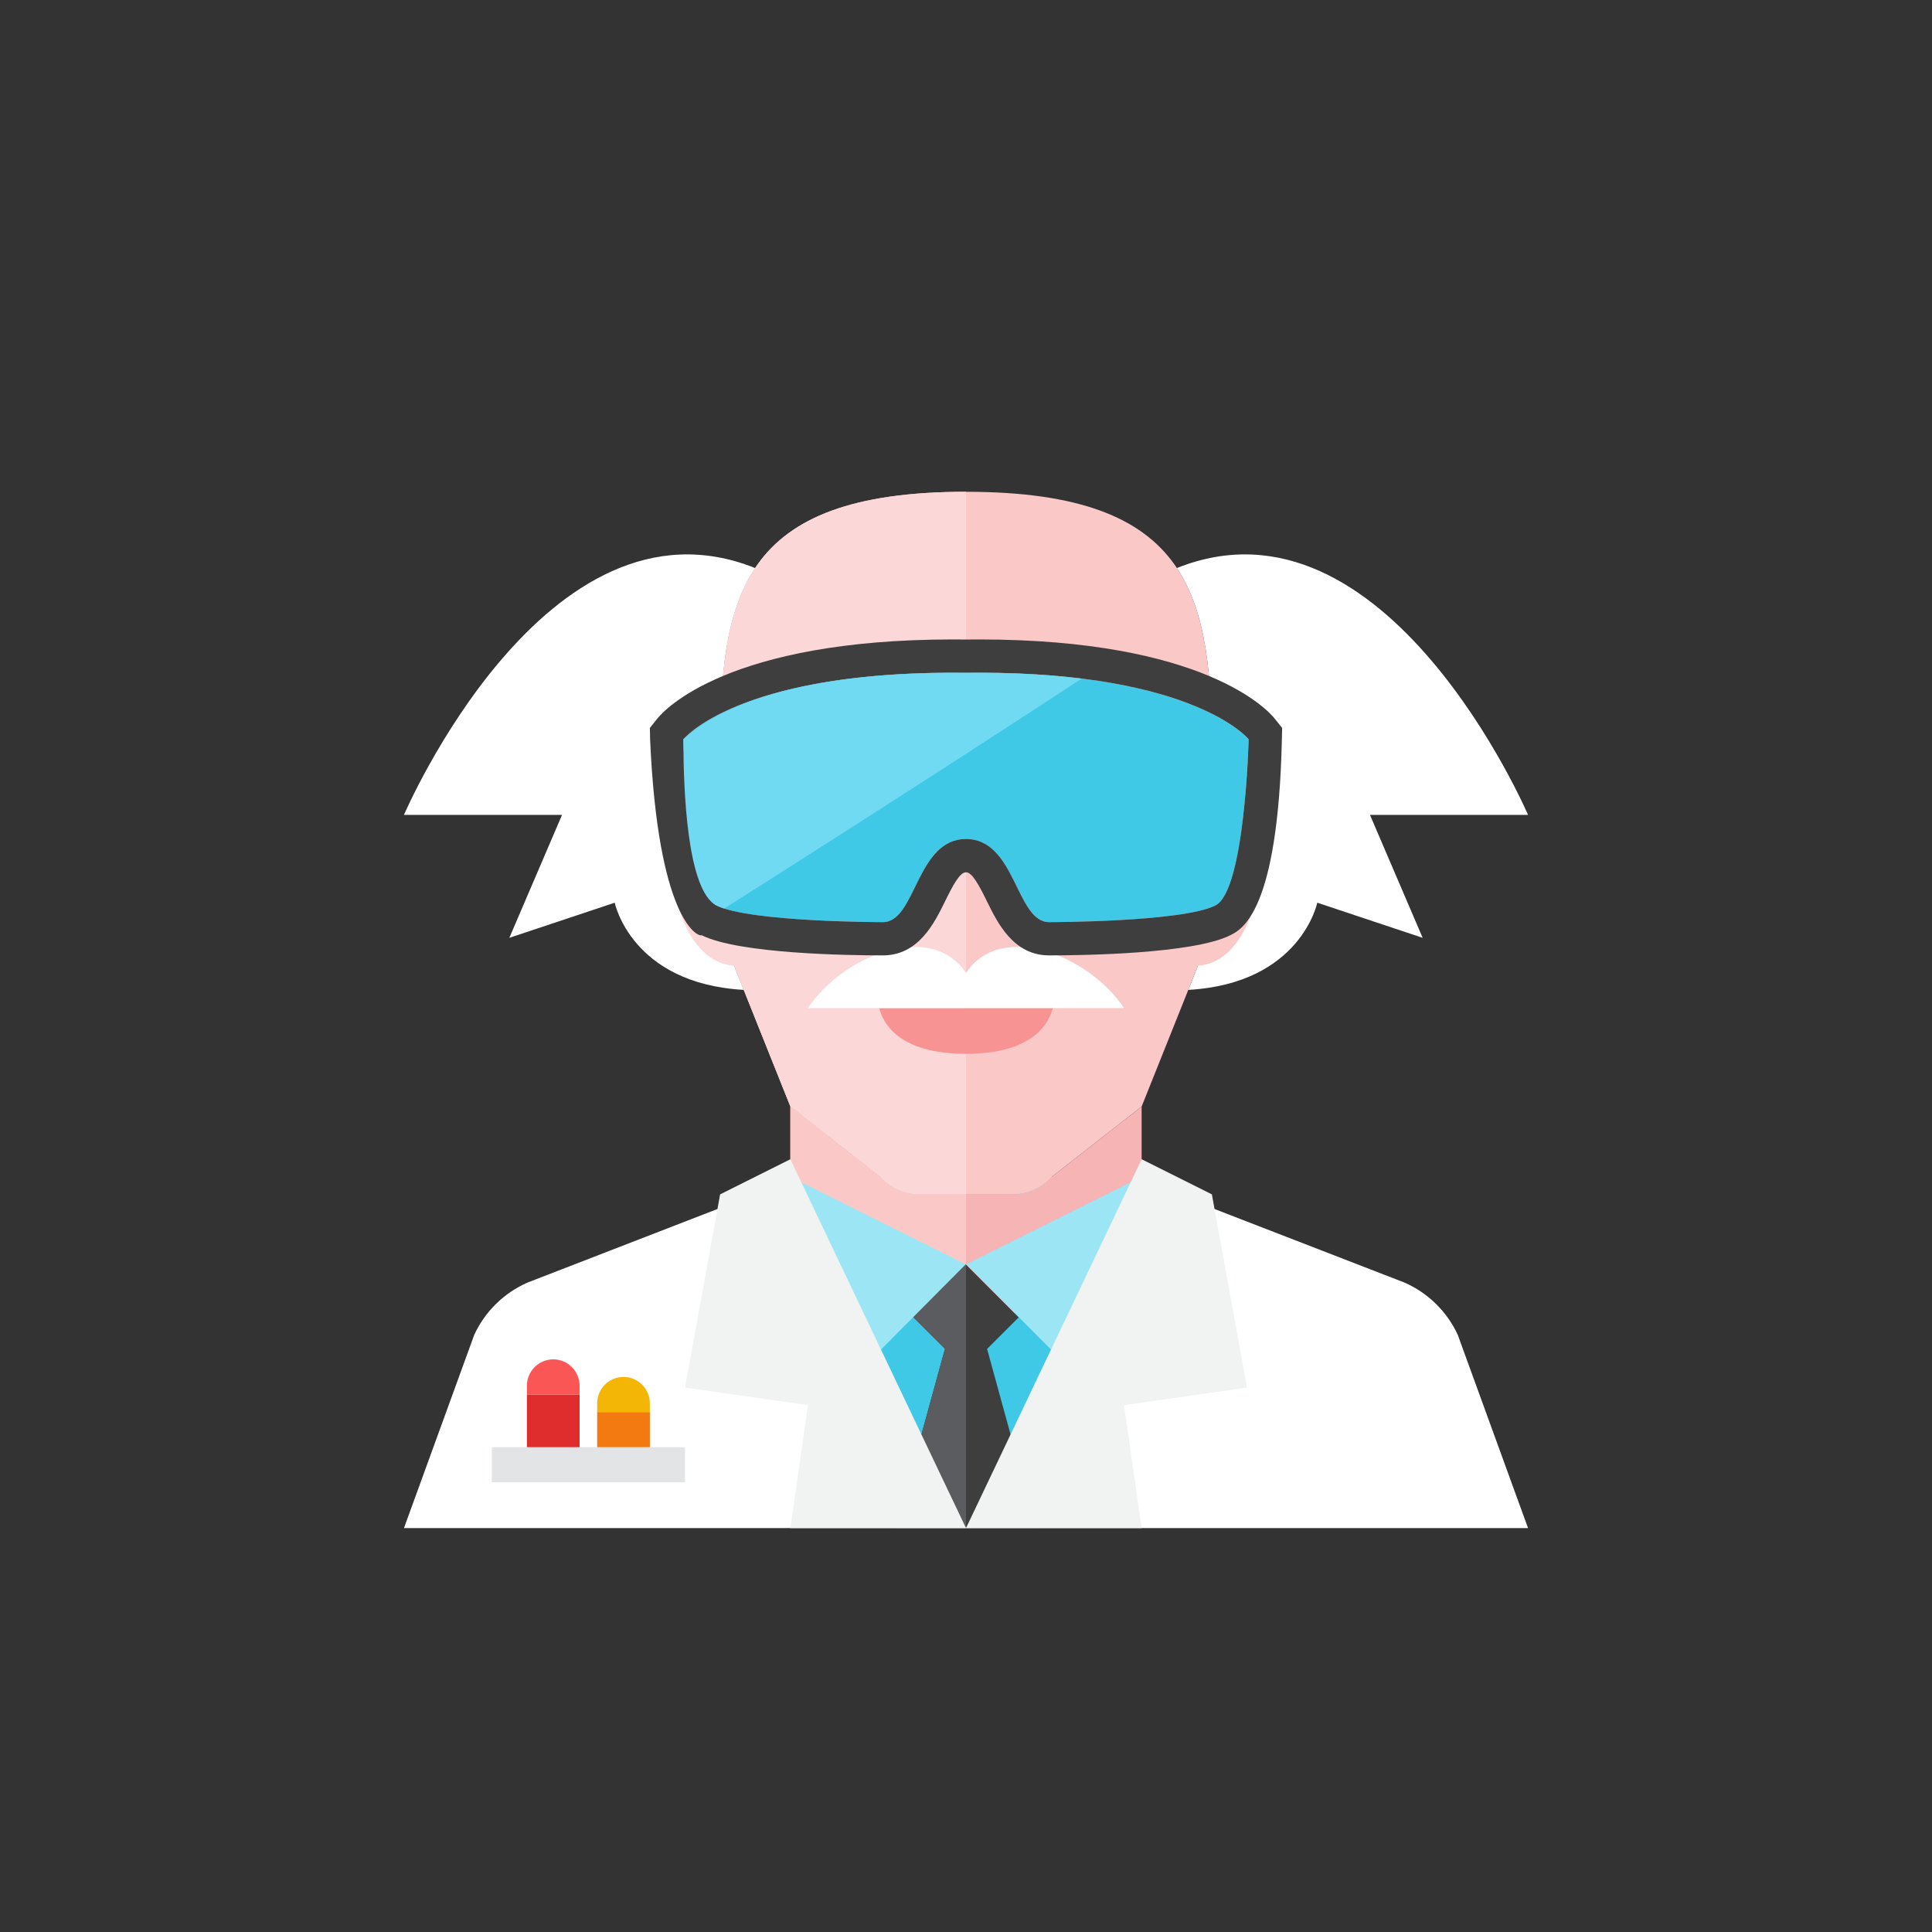 <?xml version="1.0" encoding="iso-8859-1"?>
<!-- Generator: Adobe Illustrator 17.1.0, SVG Export Plug-In . SVG Version: 6.00 Build 0)  -->
<!DOCTYPE svg PUBLIC "-//W3C//DTD SVG 1.0//EN" "http://www.w3.org/TR/2001/REC-SVG-20010904/DTD/svg10.dtd">
<svg version="1.0" xmlns="http://www.w3.org/2000/svg" xmlns:xlink="http://www.w3.org/1999/xlink" x="0px" y="0px" width="110px"
	 height="110px" viewBox="0 0 110 110" style="enable-background:new 0 0 110 110;" xml:space="preserve">
<rect x="0" y="0" width="110" height="110" fill="#333333" stroke="none"/>
<g id="Artboard" style="display:none;">
	
		<rect x="-1217.5" y="-58.5" style="display:inline;fill:#808080;stroke:#000000;stroke-miterlimit:10;" width="1390" height="340"/>
</g>
<g id="R-Multicolor" style="display:none;">
	<g style="display:inline;">
		<circle style="fill:#E04F5F;" cx="55" cy="55" r="55"/>
	</g>
	<g style="display:inline;">
		<g>
			<polygon style="fill:#40C9E7;" points="67,68 65,67 45,67 43,68 55,87.003 			"/>
		</g>
		<path style="fill:#F7B4B4;" d="M57.655,68H55h-2.655c-0.856,0-1.671-0.365-2.24-1.004L45,63v4.5c0,0,0,7.5,10,7.5s10-7.5,10-7.5
			V63l-5.105,3.996C59.326,67.635,58.511,68,57.655,68z"/>
		<path style="fill:#FBC8C8;" d="M50.105,66.996L45,63v4.5c0,0,0,7.5,10,7.5v-7h-2.655C51.489,68,50.674,67.635,50.105,66.996z"/>
		<path style="fill:#FFFFFF;" d="M87,46.396c0,0-8.077-18.837-19.997-14.052C68.744,34.957,68.991,38.622,69,43v10l-1.344,3.36
			C74.061,55.998,75,51.396,75,51.396l6,2l-3-7H87z"/>
		<path style="fill:#FBC8C8;" d="M72,47.225c0-1.111-1-2.222-2-2.222s-1,1.111-1,1.111V43c-0.018-9-1.024-15-14-15s-13.982,6-14,15
			v10l4,10l5.105,3.996C50.674,67.635,51.489,68,52.345,68H55h2.655c0.856,0,1.671-0.365,2.24-1.004L65,63l3.207-8.017
			C71.042,54.779,72,50.479,72,47.225z"/>
		<path style="fill:#FFFFFF;" d="M41,53V43c0.009-4.378,0.256-8.043,1.997-10.656C31.077,27.559,23,46.396,23,46.396h9l-3,7l6-2
			c0,0,0.939,4.602,7.344,4.964L41,53z"/>
		<path style="fill:#FBD7D7;" d="M41,43v3.114c0,0,0-1.111-1-1.111s-2,1.111-2,2.222c0,3.253,0.958,7.554,3.793,7.758L45,63
			l5.105,3.996C50.674,67.635,51.489,68,52.345,68H55V28C42.024,28,41.018,34,41,43z"/>
		<path style="fill:#F79392;" d="M55,57.396c0,0-2.41,0-4.939,0C50.259,58.209,51.132,60,55,60s4.741-1.791,4.939-2.604
			C57.41,57.396,55,57.396,55,57.396z"/>
		<path style="fill:#FFFFFF;" d="M55,55.396c-2-3-7-1-9,2c3,0,9,0,9,0s6,0,9,0C62,54.396,57,52.396,55,55.396z"/>
		<path style="fill:#40C9E7;" d="M55.734,38.3c-0.241,0-0.485,0.002-0.734,0.005c-0.248-0.003-0.494-0.005-0.734-0.005
			c-12.311,0-15.357,3.791-15.357,3.791s0.2,8.619,1.893,9.465c1.893,0.947,9.466,0.947,9.466,0.947
			c1.893,0,1.893-4.733,4.732-4.733s2.84,4.733,4.733,4.733c0,0,7.572,0,9.465-0.947c1.693-0.847,1.893-9.465,1.893-9.465
			S68.042,38.3,55.734,38.3z"/>
		<g>
			<path style="fill:#3E3E3F;" d="M55.734,38.3c12.309,0,15.357,3.791,15.357,3.791s-0.2,8.619-1.893,9.465
				c-1.893,0.947-9.465,0.947-9.465,0.947c-1.893,0-1.893-4.733-4.733-4.733c-2.84,0-2.84,4.733-4.733,4.733
				c0,0-7.572,0-9.465-0.947c-1.693-0.847-1.893-9.465-1.893-9.465S41.955,38.3,54.266,38.3c0.24,0,0.486,0.002,0.734,0.005
				C55.249,38.302,55.493,38.3,55.734,38.3 M55.734,36.407c-0.249,0-0.501,0.002-0.757,0.005c-0.21-0.003-0.463-0.005-0.711-0.005
				c-12.847,0-16.463,4.038-16.833,4.498L37,41.444l0.016,0.691c0.447,10.023,2.633,11.216,2.939,11.115
				c2.127,1.063,8.431,1.146,10.312,1.146c2.032,0,2.936-1.847,3.535-3.069c0.446-0.91,0.843-1.663,1.198-1.663
				c0.354,0,0.751,0.753,1.198,1.663c0.599,1.222,1.503,3.069,3.535,3.069c1.881,0,8.185-0.083,10.312-1.146
				c0.671-0.336,2.713-1.356,2.939-11.115L73,41.443l-0.434-0.539C72.196,40.444,68.579,36.407,55.734,36.407L55.734,36.407z"/>
		</g>
		<g>
			<path style="fill:#6FDAF1;" d="M55,38.309c-12.923-0.154-15.972,3.778-16.091,3.786c0,2.84,0.2,8.619,1.893,9.465
				c0.121,0.061,0.267,0.117,0.431,0.17c10.601-6.724,17.3-11.088,20.35-13.091C59.741,38.411,57.568,38.279,55,38.309z"/>
		</g>
		<g>
			<polygon style="fill:#3E3E3F;" points="59,87.003 56.201,76.803 58,75.005 54.981,71.981 51.983,74.979 53.801,76.796 51,87.003 
							"/>
		</g>
		<g>
			<polygon style="fill:#5B5C5F;" points="55,87.003 55,72 54.981,71.981 51.983,74.979 53.801,76.796 51,87.003 			"/>
		</g>
		<g>
			<path style="fill:#FFFFFF;" d="M30.043,73.021c-1.345,0.588-2.428,1.649-3.043,2.982l-4,11h32l-12-19L30.043,73.021z"/>
			<path style="fill:#FFFFFF;" d="M83,76.003c-0.615-1.333-1.698-2.394-3.043-2.982L67,68.003l-12,19h32L83,76.003z"/>
		</g>
		<g>
			<polygon style="fill:#9CE5F4;" points="66.965,68.062 67,68.003 65,67.003 55.015,71.984 60.808,77.81 			"/>
		</g>
		<g>
			<polygon style="fill:#9CE5F4;" points="43.035,68.062 43,68.003 45,67.003 54.985,71.984 49.192,77.81 			"/>
		</g>
		<g>
			<polygon style="fill:#F1F2F2;" points="55,87.003 45,66.003 41,68.003 39,79.003 46,80.003 45,87.003 			"/>
		</g>
		<g>
			<polygon style="fill:#F1F2F2;" points="55,87.003 65,66.003 69,68.003 71,79.003 64,80.003 65,87.003 			"/>
		</g>
		<g>
			<g>
				<rect x="28" y="82.396" style="fill:#E2E4E5;" width="11" height="2"/>
			</g>
			<g>
				<rect x="30" y="79.396" style="fill:#DF2C2C;" width="3" height="3"/>
			</g>
			<g>
				<path style="fill:#FA5655;" d="M33,79.396h-3v-0.5c0-0.825,0.675-1.5,1.5-1.5s1.5,0.675,1.5,1.5V79.396z"/>
			</g>
			<g>
				<rect x="34" y="80.396" style="fill:#F37A10;" width="3" height="2"/>
			</g>
			<g>
				<path style="fill:#F3B607;" d="M37,80.396h-3v-0.5c0-0.825,0.675-1.5,1.5-1.5c0.825,0,1.5,0.675,1.5,1.5V80.396z"/>
			</g>
		</g>
	</g>
</g>
<g id="Multicolor">
	<g>
		<g>
			<polygon style="fill:#40C9E7;" points="67,68 65,67 45,67 43,68 55,87.003 			"/>
		</g>
		<path style="fill:#F7B4B4;" d="M57.655,68H55h-2.655c-0.856,0-1.671-0.365-2.24-1.004L45,63v4.5c0,0,0,7.5,10,7.5s10-7.5,10-7.5
			V63l-5.105,3.996C59.326,67.635,58.511,68,57.655,68z"/>
		<path style="fill:#FBC8C8;" d="M50.105,66.996L45,63v4.5c0,0,0,7.5,10,7.5v-7h-2.655C51.489,68,50.674,67.635,50.105,66.996z"/>
		<path style="fill:#FFFFFF;" d="M87,46.396c0,0-8.077-18.837-19.997-14.052C68.744,34.957,68.991,38.622,69,43v10l-1.344,3.36
			C74.061,55.998,75,51.396,75,51.396l6,2l-3-7H87z"/>
		<path style="fill:#FBC8C8;" d="M72,47.225c0-1.111-1-2.222-2-2.222s-1,1.111-1,1.111V43c-0.018-9-1.024-15-14-15s-13.982,6-14,15
			v10l4,10l5.105,3.996C50.674,67.635,51.489,68,52.345,68H55h2.655c0.856,0,1.671-0.365,2.24-1.004L65,63l3.207-8.017
			C71.042,54.779,72,50.479,72,47.225z"/>
		<path style="fill:#FFFFFF;" d="M41,53V43c0.009-4.378,0.256-8.043,1.997-10.656C31.077,27.559,23,46.396,23,46.396h9l-3,7l6-2
			c0,0,0.939,4.602,7.344,4.964L41,53z"/>
		<path style="fill:#FBD7D7;" d="M41,43v3.114c0,0,0-1.111-1-1.111s-2,1.111-2,2.222c0,3.253,0.958,7.554,3.793,7.758L45,63
			l5.105,3.996C50.674,67.635,51.489,68,52.345,68H55V28C42.024,28,41.018,34,41,43z"/>
		<path style="fill:#F79392;" d="M55,57.396c0,0-2.41,0-4.939,0C50.259,58.209,51.132,60,55,60s4.741-1.791,4.939-2.604
			C57.41,57.396,55,57.396,55,57.396z"/>
		<path style="fill:#FFFFFF;" d="M55,55.396c-2-3-7-1-9,2c3,0,9,0,9,0s6,0,9,0C62,54.396,57,52.396,55,55.396z"/>
		<path style="fill:#40C9E7;" d="M55.734,38.3c-0.241,0-0.485,0.002-0.734,0.005c-0.248-0.003-0.494-0.005-0.734-0.005
			c-12.311,0-15.357,3.791-15.357,3.791s0.2,8.619,1.893,9.465c1.893,0.947,9.466,0.947,9.466,0.947
			c1.893,0,1.893-4.733,4.732-4.733s2.84,4.733,4.733,4.733c0,0,7.572,0,9.465-0.947c1.693-0.847,1.893-9.465,1.893-9.465
			S68.042,38.3,55.734,38.3z"/>
		<g>
			<path style="fill:#3E3E3F;" d="M55.734,38.3c12.309,0,15.357,3.791,15.357,3.791s-0.2,8.619-1.893,9.465
				c-1.893,0.947-9.465,0.947-9.465,0.947c-1.893,0-1.893-4.733-4.733-4.733c-2.84,0-2.84,4.733-4.733,4.733
				c0,0-7.572,0-9.465-0.947c-1.693-0.847-1.893-9.465-1.893-9.465S41.955,38.3,54.266,38.3c0.24,0,0.486,0.002,0.734,0.005
				C55.249,38.302,55.493,38.3,55.734,38.3 M55.734,36.407c-0.249,0-0.501,0.002-0.757,0.005c-0.21-0.003-0.463-0.005-0.711-0.005
				c-12.847,0-16.463,4.038-16.833,4.498L37,41.444l0.016,0.691c0.447,10.023,2.633,11.216,2.939,11.115
				c2.127,1.063,8.431,1.146,10.312,1.146c2.032,0,2.936-1.847,3.535-3.069c0.446-0.91,0.843-1.663,1.198-1.663
				c0.354,0,0.751,0.753,1.198,1.663c0.599,1.222,1.503,3.069,3.535,3.069c1.881,0,8.185-0.083,10.312-1.146
				c0.671-0.336,2.713-1.356,2.939-11.115L73,41.443l-0.434-0.539C72.196,40.444,68.579,36.407,55.734,36.407L55.734,36.407z"/>
		</g>
		<g>
			<path style="fill:#6FDAF1;" d="M55,38.309c-12.923-0.154-15.972,3.778-16.091,3.786c0,2.84,0.2,8.619,1.893,9.465
				c0.121,0.061,0.267,0.117,0.431,0.17c10.601-6.724,17.3-11.088,20.35-13.091C59.741,38.411,57.568,38.279,55,38.309z"/>
		</g>
		<g>
			<polygon style="fill:#3E3E3F;" points="59,87.003 56.201,76.803 58,75.005 54.981,71.981 51.983,74.979 53.801,76.796 51,87.003 
							"/>
		</g>
		<g>
			<polygon style="fill:#5B5C5F;" points="55,87.003 55,72 54.981,71.981 51.983,74.979 53.801,76.796 51,87.003 			"/>
		</g>
		<g>
			<path style="fill:#FFFFFF;" d="M30.043,73.021c-1.345,0.588-2.428,1.649-3.043,2.982l-4,11h32l-12-19L30.043,73.021z"/>
			<path style="fill:#FFFFFF;" d="M83,76.003c-0.615-1.333-1.698-2.394-3.043-2.982L67,68.003l-12,19h32L83,76.003z"/>
		</g>
		<g>
			<polygon style="fill:#9CE5F4;" points="66.965,68.062 67,68.003 65,67.003 55.015,71.984 60.808,77.81 			"/>
		</g>
		<g>
			<polygon style="fill:#9CE5F4;" points="43.035,68.062 43,68.003 45,67.003 54.985,71.984 49.192,77.81 			"/>
		</g>
		<g>
			<polygon style="fill:#F1F2F2;" points="55,87.003 45,66.003 41,68.003 39,79.003 46,80.003 45,87.003 			"/>
		</g>
		<g>
			<polygon style="fill:#F1F2F2;" points="55,87.003 65,66.003 69,68.003 71,79.003 64,80.003 65,87.003 			"/>
		</g>
		<g>
			<g>
				<rect x="28" y="82.396" style="fill:#E2E4E5;" width="11" height="2"/>
			</g>
			<g>
				<rect x="30" y="79.396" style="fill:#DF2C2C;" width="3" height="3"/>
			</g>
			<g>
				<path style="fill:#FA5655;" d="M33,79.396h-3v-0.5c0-0.825,0.675-1.5,1.5-1.5s1.5,0.675,1.5,1.5V79.396z"/>
			</g>
			<g>
				<rect x="34" y="80.396" style="fill:#F37A10;" width="3" height="2"/>
			</g>
			<g>
				<path style="fill:#F3B607;" d="M37,80.396h-3v-0.5c0-0.825,0.675-1.5,1.5-1.5c0.825,0,1.5,0.675,1.5,1.5V80.396z"/>
			</g>
		</g>
	</g>
</g>
<g id="Blue" style="display:none;">
	<g style="display:inline;">
		<g>
			<polygon style="fill:#FFFFFF;" points="67,68 65,67 45,67 43,68 55,87.003 			"/>
		</g>
		<path style="fill:#BBE7F2;" d="M57.655,68H55h-2.655c-0.856,0-1.671-0.365-2.24-1.004L45,63v4.5c0,0,0,7.5,10,7.5s10-7.5,10-7.5
			V63l-5.105,3.996C59.326,67.635,58.511,68,57.655,68z"/>
		<path style="fill:#E1F5FA;" d="M50.105,66.996L45,63v4.5c0,0,0,7.5,10,7.5v-7h-2.655C51.489,68,50.674,67.635,50.105,66.996z"/>
		<path style="fill:#33899E;" d="M87,46.396c0,0-8.077-18.837-19.997-14.052C68.744,34.957,68.991,38.622,69,43v10l-1.344,3.36
			C74.061,55.998,75,51.396,75,51.396l6,2l-3-7H87z"/>
		<path style="fill:#E1F5FA;" d="M72,47.225c0-1.111-1-2.222-2-2.222s-1,1.111-1,1.111V43c-0.018-9-1.024-15-14-15s-13.982,6-14,15
			v10l4,10l5.105,3.996C50.674,67.635,51.489,68,52.345,68H55h2.655c0.856,0,1.671-0.365,2.24-1.004L65,63l3.206-8.017
			C71.042,54.779,72,50.479,72,47.225z"/>
		<path style="fill:#33899E;" d="M41,53V43c0.009-4.378,0.256-8.043,1.997-10.656C31.077,27.559,23,46.396,23,46.396h9l-3,7l6-2
			c0,0,0.939,4.602,7.344,4.964L41,53z"/>
		<path style="fill:#FFFFFF;" d="M41,43v3.114c0,0,0-1.111-1-1.111s-2,1.111-2,2.222c0,3.253,0.958,7.554,3.793,7.758L45,63
			l5.105,3.996C50.674,67.635,51.489,68,52.345,68H55V28C42.024,28,41.018,34,41,43z"/>
		<path style="fill:#53BAD4;" d="M55,57.396c0,0-2.41,0-4.939,0C50.259,58.209,51.132,60,55,60s4.741-1.791,4.939-2.604
			C57.41,57.396,55,57.396,55,57.396z"/>
		<path style="fill:#33899E;" d="M55,55.396c-2-3-7-1-9,2c3,0,9,0,9,0s6,0,9,0C62,54.396,57,52.396,55,55.396z"/>
		<path style="fill:#009FC7;" d="M55.734,38.3c-0.241,0-0.485,0.002-0.734,0.005c-0.248-0.003-0.494-0.005-0.734-0.005
			c-12.311,0-15.357,3.791-15.357,3.791s0.2,8.619,1.893,9.465c1.893,0.947,9.466,0.947,9.466,0.947
			c1.893,0,1.893-4.733,4.732-4.733s2.84,4.733,4.733,4.733c0,0,7.572,0,9.465-0.947c1.693-0.847,1.893-9.465,1.893-9.465
			S68.043,38.3,55.734,38.3z"/>
		<g>
			<path style="fill:#0C333D;" d="M55.734,38.3c12.309,0,15.357,3.791,15.357,3.791s-0.2,8.619-1.893,9.465
				c-1.893,0.947-9.465,0.947-9.465,0.947c-1.893,0-1.893-4.733-4.733-4.733s-2.84,4.733-4.733,4.733c0,0-7.572,0-9.465-0.947
				c-1.693-0.847-1.893-9.465-1.893-9.465S41.956,38.3,54.266,38.3c0.24,0,0.486,0.002,0.734,0.005
				C55.249,38.302,55.493,38.3,55.734,38.3 M55.734,36.407c-0.248,0-0.5,0.001-0.756,0.004c-0.21-0.003-0.463-0.004-0.711-0.004
				c-12.847,0-16.463,4.038-16.833,4.498L37,41.444l0.016,0.691c0.447,10.023,2.633,11.216,2.939,11.116
				c2.127,1.063,8.431,1.146,10.312,1.146c2.032,0,2.937-1.847,3.536-3.069c0.446-0.91,0.843-1.664,1.197-1.664
				c0.354,0,0.751,0.753,1.197,1.664c0.599,1.222,1.503,3.069,3.536,3.069c1.881,0,8.185-0.083,10.312-1.146
				c0.671-0.336,2.713-1.356,2.939-11.115L73,41.443l-0.434-0.539C72.196,40.444,68.579,36.407,55.734,36.407L55.734,36.407z"/>
		</g>
		<g>
			<path style="fill:#00B7E5;" d="M55,38.309c-12.922-0.154-15.972,3.778-16.091,3.787c0,2.84,0.2,8.619,1.893,9.465
				c0.121,0.061,0.267,0.117,0.431,0.17c10.601-6.724,17.3-11.088,20.351-13.091C59.741,38.411,57.568,38.279,55,38.309z"/>
		</g>
		<g>
			<polygon style="fill:#009FC7;" points="59,87.003 56.201,76.803 58,75.005 54.981,71.981 51.983,74.979 53.801,76.796 51,87.003 
							"/>
		</g>
		<g>
			<polygon style="fill:#00B7E5;" points="55,87.003 55,72 54.981,71.981 51.983,74.979 53.801,76.796 51,87.003 			"/>
		</g>
		<g>
			<path style="fill:#FFFFFF;" d="M30.043,73.021c-1.345,0.588-2.428,1.649-3.043,2.982l-4,11h32l-12-19L30.043,73.021z"/>
			<path style="fill:#FFFFFF;" d="M83,76.003c-0.615-1.333-1.698-2.394-3.044-2.982L67,68.003l-12,19h32L83,76.003z"/>
		</g>
		<g>
			<polygon style="fill:#FFFFFF;" points="66.965,68.062 67,68.003 65,67.003 55.015,71.984 60.808,77.81 			"/>
		</g>
		<g>
			<polygon style="fill:#FFFFFF;" points="43.035,68.062 43,68.003 45,67.003 54.985,71.984 49.192,77.81 			"/>
		</g>
		<g>
			<polygon style="fill:#E1F5FA;" points="55,87.003 45,66.003 41,68.003 39,79.003 46,80.003 45,87.003 			"/>
		</g>
		<g>
			<polygon style="fill:#E1F5FA;" points="55,87.003 65,66.003 69,68.003 71,79.003 64,80.003 65,87.003 			"/>
		</g>
		<g>
			<g>
				<rect x="29" y="83" style="fill:#BBE7F2;" width="11" height="2"/>
			</g>
			<g>
				<rect x="31" y="80" style="fill:#0081A1;" width="3" height="3"/>
			</g>
			<g>
				<path style="fill:#009FC7;" d="M34,80h-3v-0.5c0-0.825,0.675-1.5,1.5-1.5c0.825,0,1.5,0.675,1.5,1.5V80z"/>
			</g>
			<g>
				<rect x="35" y="81" style="fill:#009FC7;" width="3" height="2"/>
			</g>
			<g>
				<path style="fill:#00B7E5;" d="M38,81h-3v-0.5c0-0.825,0.675-1.5,1.5-1.5c0.825,0,1.5,0.675,1.5,1.5V81z"/>
			</g>
		</g>
	</g>
</g>
<g id="R-Blue" style="display:none;">
	<g style="display:inline;">
		<circle style="fill:#81D2EB;" cx="55" cy="55" r="55"/>
	</g>
	<g style="display:inline;">
		<g>
			<polygon style="fill:#FFFFFF;" points="67,68 65,67 45,67 43,68 55,87.003 			"/>
		</g>
		<path style="fill:#BBE7F2;" d="M57.655,68H55h-2.655c-0.856,0-1.671-0.365-2.24-1.004L45,63v4.5c0,0,0,7.5,10,7.5s10-7.5,10-7.5
			V63l-5.105,3.996C59.326,67.635,58.511,68,57.655,68z"/>
		<path style="fill:#E1F5FA;" d="M50.105,66.996L45,63v4.5c0,0,0,7.5,10,7.5v-7h-2.655C51.489,68,50.674,67.635,50.105,66.996z"/>
		<path style="fill:#33899E;" d="M87,46.396c0,0-8.077-18.837-19.997-14.052C68.744,34.957,68.991,38.622,69,43v10l-1.344,3.36
			C74.061,55.998,75,51.396,75,51.396l6,2l-3-7H87z"/>
		<path style="fill:#E1F5FA;" d="M72,47.225c0-1.111-1-2.222-2-2.222s-1,1.111-1,1.111V43c-0.018-9-1.024-15-14-15s-13.982,6-14,15
			v10l4,10l5.105,3.996C50.674,67.635,51.489,68,52.345,68H55h2.655c0.856,0,1.671-0.365,2.24-1.004L65,63l3.206-8.017
			C71.042,54.779,72,50.479,72,47.225z"/>
		<path style="fill:#33899E;" d="M41,53V43c0.009-4.378,0.256-8.043,1.997-10.656C31.077,27.559,23,46.396,23,46.396h9l-3,7l6-2
			c0,0,0.939,4.602,7.344,4.964L41,53z"/>
		<path style="fill:#FFFFFF;" d="M41,43v3.114c0,0,0-1.111-1-1.111s-2,1.111-2,2.222c0,3.253,0.958,7.554,3.793,7.758L45,63
			l5.105,3.996C50.674,67.635,51.489,68,52.345,68H55V28C42.024,28,41.018,34,41,43z"/>
		<path style="fill:#53BAD4;" d="M55,57.396c0,0-2.41,0-4.939,0C50.259,58.209,51.132,60,55,60s4.741-1.791,4.939-2.604
			C57.41,57.396,55,57.396,55,57.396z"/>
		<path style="fill:#33899E;" d="M55,55.396c-2-3-7-1-9,2c3,0,9,0,9,0s6,0,9,0C62,54.396,57,52.396,55,55.396z"/>
		<path style="fill:#009FC7;" d="M55.734,38.3c-0.241,0-0.485,0.002-0.734,0.005c-0.248-0.003-0.494-0.005-0.734-0.005
			c-12.311,0-15.357,3.791-15.357,3.791s0.2,8.619,1.893,9.465c1.893,0.947,9.466,0.947,9.466,0.947
			c1.893,0,1.893-4.733,4.732-4.733s2.84,4.733,4.733,4.733c0,0,7.572,0,9.465-0.947c1.693-0.847,1.893-9.465,1.893-9.465
			S68.043,38.3,55.734,38.3z"/>
		<g>
			<path style="fill:#0C333D;" d="M55.734,38.3c12.309,0,15.357,3.791,15.357,3.791s-0.2,8.619-1.893,9.465
				c-1.893,0.947-9.465,0.947-9.465,0.947c-1.893,0-1.893-4.733-4.733-4.733s-2.84,4.733-4.733,4.733c0,0-7.572,0-9.465-0.947
				c-1.693-0.847-1.893-9.465-1.893-9.465S41.956,38.3,54.266,38.3c0.24,0,0.486,0.002,0.734,0.005
				C55.249,38.302,55.493,38.3,55.734,38.3 M55.734,36.407c-0.248,0-0.5,0.001-0.756,0.004c-0.21-0.003-0.463-0.004-0.711-0.004
				c-12.847,0-16.463,4.038-16.833,4.498L37,41.444l0.016,0.691c0.447,10.023,2.633,11.216,2.939,11.116
				c2.127,1.063,8.431,1.146,10.312,1.146c2.032,0,2.937-1.847,3.536-3.069c0.446-0.91,0.843-1.664,1.197-1.664
				c0.354,0,0.751,0.753,1.197,1.664c0.599,1.222,1.503,3.069,3.536,3.069c1.881,0,8.185-0.083,10.312-1.146
				c0.671-0.336,2.713-1.356,2.939-11.115L73,41.443l-0.434-0.539C72.196,40.444,68.579,36.407,55.734,36.407L55.734,36.407z"/>
		</g>
		<g>
			<path style="fill:#00B7E5;" d="M55,38.309c-12.922-0.154-15.972,3.778-16.091,3.787c0,2.84,0.2,8.619,1.893,9.465
				c0.121,0.061,0.267,0.117,0.431,0.17c10.601-6.724,17.3-11.088,20.351-13.091C59.741,38.411,57.568,38.279,55,38.309z"/>
		</g>
		<g>
			<polygon style="fill:#009FC7;" points="59,87.003 56.201,76.803 58,75.005 54.981,71.981 51.983,74.979 53.801,76.796 51,87.003 
							"/>
		</g>
		<g>
			<polygon style="fill:#00B7E5;" points="55,87.003 55,72 54.981,71.981 51.983,74.979 53.801,76.796 51,87.003 			"/>
		</g>
		<g>
			<path style="fill:#FFFFFF;" d="M30.043,73.021c-1.345,0.588-2.428,1.649-3.043,2.982l-4,11h32l-12-19L30.043,73.021z"/>
			<path style="fill:#FFFFFF;" d="M83,76.003c-0.615-1.333-1.698-2.394-3.044-2.982L67,68.003l-12,19h32L83,76.003z"/>
		</g>
		<g>
			<polygon style="fill:#FFFFFF;" points="66.965,68.062 67,68.003 65,67.003 55.015,71.984 60.808,77.81 			"/>
		</g>
		<g>
			<polygon style="fill:#FFFFFF;" points="43.035,68.062 43,68.003 45,67.003 54.985,71.984 49.192,77.81 			"/>
		</g>
		<g>
			<polygon style="fill:#E1F5FA;" points="55,87.003 45,66.003 41,68.003 39,79.003 46,80.003 45,87.003 			"/>
		</g>
		<g>
			<polygon style="fill:#E1F5FA;" points="55,87.003 65,66.003 69,68.003 71,79.003 64,80.003 65,87.003 			"/>
		</g>
		<g>
			<g>
				<rect x="29" y="83" style="fill:#BBE7F2;" width="11" height="2"/>
			</g>
			<g>
				<rect x="31" y="80" style="fill:#0081A1;" width="3" height="3"/>
			</g>
			<g>
				<path style="fill:#009FC7;" d="M34,80h-3v-0.5c0-0.825,0.675-1.5,1.5-1.5c0.825,0,1.5,0.675,1.5,1.5V80z"/>
			</g>
			<g>
				<rect x="35" y="81" style="fill:#009FC7;" width="3" height="2"/>
			</g>
			<g>
				<path style="fill:#00B7E5;" d="M38,81h-3v-0.5c0-0.825,0.675-1.5,1.5-1.5c0.825,0,1.5,0.675,1.5,1.5V81z"/>
			</g>
		</g>
	</g>
</g>
<g id="Green" style="display:none;">
	<g style="display:inline;">
		<g>
			<polygon style="fill:#FFFFFF;" points="67,68 65,67 45,67 43,68 55,87.003 			"/>
		</g>
		<path style="fill:#AAF0E9;" d="M57.655,68H55h-2.655c-0.856,0-1.671-0.365-2.24-1.004L45,63v4.5c0,0,0,7.5,10,7.5s10-7.5,10-7.5
			V63l-5.105,3.996C59.326,67.635,58.511,68,57.655,68z"/>
		<path style="fill:#D7FCF9;" d="M50.105,66.996L45,63v4.5c0,0,0,7.5,10,7.5v-7h-2.655C51.489,68,50.674,67.635,50.105,66.996z"/>
		<path style="fill:#3E948B;" d="M87,46.396c0,0-8.077-18.837-19.997-14.052C68.744,34.957,68.991,38.622,69,43v10l-1.344,3.36
			C74.061,55.998,75,51.396,75,51.396l6,2l-3-7H87z"/>
		<path style="fill:#D7FCF9;" d="M72,47.225c0-1.111-1-2.222-2-2.222s-1,1.111-1,1.111V43c-0.018-9-1.024-15-14-15s-13.982,6-14,15
			v10l4,10l5.105,3.996C50.674,67.635,51.489,68,52.345,68H55h2.655c0.856,0,1.671-0.365,2.24-1.004L65,63l3.206-8.017
			C71.042,54.779,72,50.479,72,47.225z"/>
		<path style="fill:#3E948B;" d="M41,53V43c0.009-4.378,0.256-8.043,1.997-10.656C31.077,27.559,23,46.396,23,46.396h9l-3,7l6-2
			c0,0,0.939,4.602,7.344,4.964L41,53z"/>
		<path style="fill:#FFFFFF;" d="M41,43v3.114c0,0,0-1.111-1-1.111s-2,1.111-2,2.222c0,3.253,0.958,7.554,3.793,7.758L45,63
			l5.105,3.996C50.674,67.635,51.489,68,52.345,68H55V28C42.024,28,41.018,34,41,43z"/>
		<path style="fill:#55C9BE;" d="M55,57.396c0,0-2.41,0-4.939,0C50.259,58.209,51.132,60,55,60s4.741-1.791,4.939-2.604
			C57.41,57.396,55,57.396,55,57.396z"/>
		<path style="fill:#3E948B;" d="M55,55.396c-2-3-7-1-9,2c3,0,9,0,9,0s6,0,9,0C62,54.396,57,52.396,55,55.396z"/>
		<path style="fill:#00B8A5;" d="M55.734,38.3c-0.241,0-0.485,0.002-0.734,0.005c-0.248-0.003-0.494-0.005-0.734-0.005
			c-12.311,0-15.357,3.791-15.357,3.791s0.2,8.619,1.893,9.465c1.893,0.947,9.466,0.947,9.466,0.947
			c1.893,0,1.893-4.733,4.732-4.733s2.84,4.733,4.733,4.733c0,0,7.572,0,9.465-0.947c1.693-0.847,1.893-9.465,1.893-9.465
			S68.043,38.3,55.734,38.3z"/>
		<g>
			<path style="fill:#0A3631;" d="M55.734,38.3c12.309,0,15.357,3.791,15.357,3.791s-0.2,8.619-1.893,9.465
				c-1.893,0.947-9.465,0.947-9.465,0.947c-1.893,0-1.893-4.733-4.733-4.733s-2.84,4.733-4.733,4.733c0,0-7.572,0-9.465-0.947
				c-1.693-0.847-1.893-9.465-1.893-9.465S41.956,38.3,54.266,38.3c0.24,0,0.486,0.002,0.734,0.005
				C55.249,38.302,55.493,38.3,55.734,38.3 M55.734,36.407c-0.248,0-0.5,0.001-0.756,0.004c-0.21-0.003-0.463-0.004-0.711-0.004
				c-12.847,0-16.463,4.038-16.833,4.498L37,41.444l0.016,0.69c0.447,10.023,2.633,11.216,2.939,11.116
				c2.127,1.063,8.431,1.146,10.312,1.146c2.032,0,2.937-1.847,3.536-3.069c0.446-0.91,0.843-1.664,1.197-1.664
				c0.354,0,0.751,0.753,1.197,1.664c0.599,1.222,1.503,3.069,3.536,3.069c1.881,0,8.185-0.083,10.312-1.146
				c0.671-0.336,2.713-1.356,2.939-11.115L73,41.443l-0.434-0.539C72.196,40.444,68.579,36.407,55.734,36.407L55.734,36.407z"/>
		</g>
		<g>
			<path style="fill:#00D6C1;" d="M55,38.309c-12.922-0.154-15.972,3.778-16.091,3.787c0,2.84,0.2,8.619,1.893,9.465
				c0.121,0.061,0.267,0.117,0.431,0.17c10.601-6.724,17.3-11.088,20.351-13.091C59.741,38.411,57.568,38.279,55,38.309z"/>
		</g>
		<g>
			<polygon style="fill:#00B8A5;" points="59,87.003 56.201,76.803 58,75.005 54.981,71.981 51.983,74.979 53.801,76.796 51,87.003 
							"/>
		</g>
		<g>
			<polygon style="fill:#00D6C1;" points="55,87.003 55,71.999 54.981,71.981 51.983,74.979 53.801,76.796 51,87.003 			"/>
		</g>
		<g>
			<path style="fill:#FFFFFF;" d="M30.043,73.021c-1.345,0.588-2.428,1.649-3.043,2.982l-4,11h32l-12-19L30.043,73.021z"/>
			<path style="fill:#FFFFFF;" d="M83,76.003c-0.615-1.333-1.698-2.394-3.044-2.982L67,68.003l-12,19h32L83,76.003z"/>
		</g>
		<g>
			<polygon style="fill:#FFFFFF;" points="66.965,68.062 67,68.003 65,67.003 55.015,71.984 60.808,77.81 			"/>
		</g>
		<g>
			<polygon style="fill:#FFFFFF;" points="43.035,68.062 43,68.003 45,67.003 54.985,71.984 49.192,77.81 			"/>
		</g>
		<g>
			<polygon style="fill:#D7FCF9;" points="55,87.003 45,66.003 41,68.003 39,79.003 46,80.003 45,87.003 			"/>
		</g>
		<g>
			<polygon style="fill:#D7FCF9;" points="55,87.003 65,66.003 69,68.003 71,79.003 64,80.003 65,87.003 			"/>
		</g>
		<g>
			<g>
				<rect x="29" y="83" style="fill:#AAF0E9;" width="11" height="2"/>
			</g>
			<g>
				<rect x="31" y="80" style="fill:#009687;" width="3" height="3"/>
			</g>
			<g>
				<path style="fill:#00B8A5;" d="M34,80h-3v-0.5c0-0.825,0.675-1.5,1.5-1.5c0.825,0,1.5,0.675,1.5,1.5V80z"/>
			</g>
			<g>
				<rect x="35" y="81" style="fill:#00B8A5;" width="3" height="2"/>
			</g>
			<g>
				<path style="fill:#00D6C1;" d="M38,81h-3v-0.5c0-0.825,0.675-1.5,1.5-1.5c0.825,0,1.5,0.675,1.5,1.5V81z"/>
			</g>
		</g>
	</g>
</g>
<g id="R-Green" style="display:none;">
	<g style="display:inline;">
		<circle style="fill:#77E0C4;" cx="55" cy="55" r="55"/>
	</g>
	<g style="display:inline;">
		<g>
			<polygon style="fill:#FFFFFF;" points="67,68 65,67 45,67 43,68 55,87.003 			"/>
		</g>
		<path style="fill:#AAF0E9;" d="M57.655,68H55h-2.655c-0.856,0-1.671-0.365-2.24-1.004L45,63v4.5c0,0,0,7.5,10,7.5s10-7.5,10-7.5
			V63l-5.105,3.996C59.326,67.635,58.511,68,57.655,68z"/>
		<path style="fill:#D7FCF9;" d="M50.105,66.996L45,63v4.5c0,0,0,7.5,10,7.5v-7h-2.655C51.489,68,50.674,67.635,50.105,66.996z"/>
		<path style="fill:#3E948B;" d="M87,46.396c0,0-8.077-18.837-19.997-14.052C68.744,34.957,68.991,38.622,69,43v10l-1.344,3.36
			C74.061,55.998,75,51.396,75,51.396l6,2l-3-7H87z"/>
		<path style="fill:#D7FCF9;" d="M72,47.225c0-1.111-1-2.222-2-2.222s-1,1.111-1,1.111V43c-0.018-9-1.024-15-14-15s-13.982,6-14,15
			v10l4,10l5.105,3.996C50.674,67.635,51.489,68,52.345,68H55h2.655c0.856,0,1.671-0.365,2.24-1.004L65,63l3.206-8.017
			C71.042,54.779,72,50.479,72,47.225z"/>
		<path style="fill:#3E948B;" d="M41,53V43c0.009-4.378,0.256-8.043,1.997-10.656C31.077,27.559,23,46.396,23,46.396h9l-3,7l6-2
			c0,0,0.939,4.602,7.344,4.964L41,53z"/>
		<path style="fill:#FFFFFF;" d="M41,43v3.114c0,0,0-1.111-1-1.111s-2,1.111-2,2.222c0,3.253,0.958,7.554,3.793,7.758L45,63
			l5.105,3.996C50.674,67.635,51.489,68,52.345,68H55V28C42.024,28,41.018,34,41,43z"/>
		<path style="fill:#55C9BE;" d="M55,57.396c0,0-2.41,0-4.939,0C50.259,58.209,51.132,60,55,60s4.741-1.791,4.939-2.604
			C57.41,57.396,55,57.396,55,57.396z"/>
		<path style="fill:#3E948B;" d="M55,55.396c-2-3-7-1-9,2c3,0,9,0,9,0s6,0,9,0C62,54.396,57,52.396,55,55.396z"/>
		<path style="fill:#00B8A5;" d="M55.734,38.3c-0.241,0-0.485,0.002-0.734,0.005c-0.248-0.003-0.494-0.005-0.734-0.005
			c-12.311,0-15.357,3.791-15.357,3.791s0.2,8.619,1.893,9.465c1.893,0.947,9.466,0.947,9.466,0.947
			c1.893,0,1.893-4.733,4.732-4.733s2.84,4.733,4.733,4.733c0,0,7.572,0,9.465-0.947c1.693-0.847,1.893-9.465,1.893-9.465
			S68.043,38.3,55.734,38.3z"/>
		<g>
			<path style="fill:#0A3631;" d="M55.734,38.3c12.309,0,15.357,3.791,15.357,3.791s-0.2,8.619-1.893,9.465
				c-1.893,0.947-9.465,0.947-9.465,0.947c-1.893,0-1.893-4.733-4.733-4.733s-2.84,4.733-4.733,4.733c0,0-7.572,0-9.465-0.947
				c-1.693-0.847-1.893-9.465-1.893-9.465S41.956,38.3,54.266,38.3c0.24,0,0.486,0.002,0.734,0.005
				C55.249,38.302,55.493,38.3,55.734,38.3 M55.734,36.407c-0.248,0-0.5,0.001-0.756,0.004c-0.21-0.003-0.463-0.004-0.711-0.004
				c-12.847,0-16.463,4.038-16.833,4.498L37,41.444l0.016,0.691c0.447,10.023,2.633,11.216,2.939,11.116
				c2.127,1.063,8.431,1.146,10.312,1.146c2.032,0,2.937-1.847,3.536-3.069c0.446-0.91,0.843-1.664,1.197-1.664
				c0.354,0,0.751,0.753,1.197,1.664c0.599,1.222,1.503,3.069,3.536,3.069c1.881,0,8.185-0.083,10.312-1.146
				c0.671-0.336,2.713-1.356,2.939-11.115L73,41.443l-0.434-0.539C72.196,40.444,68.579,36.407,55.734,36.407L55.734,36.407z"/>
		</g>
		<g>
			<path style="fill:#00D6C1;" d="M55,38.309c-12.922-0.154-15.972,3.778-16.091,3.787c0,2.84,0.2,8.619,1.893,9.465
				c0.121,0.061,0.267,0.117,0.431,0.17c10.601-6.724,17.3-11.088,20.351-13.091C59.741,38.411,57.568,38.279,55,38.309z"/>
		</g>
		<g>
			<polygon style="fill:#00B8A5;" points="59,87.003 56.201,76.803 58,75.005 54.981,71.981 51.983,74.979 53.801,76.796 51,87.003 
							"/>
		</g>
		<g>
			<polygon style="fill:#00D6C1;" points="55,87.003 55,72 54.981,71.981 51.983,74.979 53.801,76.796 51,87.003 			"/>
		</g>
		<g>
			<path style="fill:#FFFFFF;" d="M30.043,73.021c-1.345,0.588-2.428,1.649-3.043,2.982l-4,11h32l-12-19L30.043,73.021z"/>
			<path style="fill:#FFFFFF;" d="M83,76.003c-0.615-1.333-1.698-2.394-3.044-2.982L67,68.003l-12,19h32L83,76.003z"/>
		</g>
		<g>
			<polygon style="fill:#FFFFFF;" points="66.965,68.062 67,68.003 65,67.003 55.015,71.984 60.808,77.81 			"/>
		</g>
		<g>
			<polygon style="fill:#FFFFFF;" points="43.035,68.062 43,68.003 45,67.003 54.985,71.984 49.192,77.81 			"/>
		</g>
		<g>
			<polygon style="fill:#D7FCF9;" points="55,87.003 45,66.003 41,68.003 39,79.003 46,80.003 45,87.003 			"/>
		</g>
		<g>
			<polygon style="fill:#D7FCF9;" points="55,87.003 65,66.003 69,68.003 71,79.003 64,80.003 65,87.003 			"/>
		</g>
		<g>
			<g>
				<rect x="29" y="83" style="fill:#AAF0E9;" width="11" height="2"/>
			</g>
			<g>
				<rect x="31" y="80" style="fill:#009687;" width="3" height="3"/>
			</g>
			<g>
				<path style="fill:#00B8A5;" d="M34,80h-3v-0.5c0-0.825,0.675-1.5,1.5-1.5c0.825,0,1.5,0.675,1.5,1.5V80z"/>
			</g>
			<g>
				<rect x="35" y="81" style="fill:#00B8A5;" width="3" height="2"/>
			</g>
			<g>
				<path style="fill:#00D6C1;" d="M38,81h-3v-0.5c0-0.825,0.675-1.5,1.5-1.5c0.825,0,1.5,0.675,1.5,1.5V81z"/>
			</g>
		</g>
	</g>
</g>
<g id="Red" style="display:none;">
	<g style="display:inline;">
		<g>
			<polygon style="fill:#FFFFFF;" points="67,68 65,67 45,67 43,68 55,87.003 			"/>
		</g>
		<path style="fill:#FFD7D4;" d="M57.655,68H55h-2.655c-0.856,0-1.671-0.365-2.24-1.004L45,63v4.5c0,0,0,7.5,10,7.5s10-7.5,10-7.5
			V63l-5.105,3.996C59.326,67.635,58.511,68,57.655,68z"/>
		<path style="fill:#FFEFED;" d="M50.105,66.996L45,63v4.5c0,0,0,7.5,10,7.5v-7h-2.655C51.489,68,50.674,67.635,50.105,66.996z"/>
		<path style="fill:#B84E44;" d="M87,46.396c0,0-8.077-18.837-19.997-14.052C68.744,34.957,68.991,38.622,69,43v10l-1.344,3.36
			C74.061,55.998,75,51.396,75,51.396l6,2l-3-7H87z"/>
		<path style="fill:#FFEFED;" d="M72,47.225c0-1.111-1-2.222-2-2.222s-1,1.111-1,1.111V43c-0.018-9-1.024-15-14-15s-13.982,6-14,15
			v10l4,10l5.105,3.996C50.674,67.635,51.489,68,52.345,68H55h2.655c0.856,0,1.671-0.365,2.24-1.004L65,63l3.206-8.017
			C71.042,54.779,72,50.479,72,47.225z"/>
		<path style="fill:#B84E44;" d="M41,53V43c0.009-4.378,0.256-8.043,1.997-10.656C31.077,27.559,23,46.396,23,46.396h9l-3,7l6-2
			c0,0,0.939,4.602,7.344,4.964L41,53z"/>
		<path style="fill:#FFFFFF;" d="M41,43v3.114c0,0,0-1.111-1-1.111s-2,1.111-2,2.222c0,3.253,0.958,7.554,3.793,7.758L45,63
			l5.105,3.996C50.674,67.635,51.489,68,52.345,68H55V28C42.024,28,41.018,34,41,43z"/>
		<path style="fill:#E8A099;" d="M55,57.396c0,0-2.41,0-4.939,0C50.259,58.209,51.132,60,55,60s4.741-1.791,4.939-2.604
			C57.41,57.396,55,57.396,55,57.396z"/>
		<path style="fill:#B84E44;" d="M55,55.396c-2-3-7-1-9,2c3,0,9,0,9,0s6,0,9,0C62,54.396,57,52.396,55,55.396z"/>
		<path style="fill:#E54B44;" d="M55.734,38.3c-0.241,0-0.485,0.002-0.734,0.005c-0.248-0.003-0.494-0.005-0.734-0.005
			c-12.311,0-15.357,3.791-15.357,3.791s0.2,8.619,1.893,9.465c1.893,0.947,9.466,0.947,9.466,0.947
			c1.893,0,1.893-4.733,4.732-4.733s2.84,4.733,4.733,4.733c0,0,7.572,0,9.465-0.947c1.693-0.847,1.893-9.465,1.893-9.465
			S68.043,38.3,55.734,38.3z"/>
		<g>
			<path style="fill:#4A1410;" d="M55.734,38.3c12.309,0,15.357,3.791,15.357,3.791s-0.2,8.619-1.893,9.465
				c-1.893,0.947-9.465,0.947-9.465,0.947c-1.893,0-1.893-4.733-4.733-4.733s-2.84,4.733-4.733,4.733c0,0-7.572,0-9.465-0.947
				c-1.693-0.847-1.893-9.465-1.893-9.465S41.956,38.3,54.266,38.3c0.24,0,0.486,0.002,0.734,0.005
				C55.249,38.302,55.493,38.3,55.734,38.3 M55.734,36.407c-0.248,0-0.5,0.001-0.756,0.004c-0.21-0.003-0.463-0.004-0.711-0.004
				c-12.847,0-16.463,4.038-16.833,4.498L37,41.444l0.016,0.691c0.447,10.023,2.633,11.216,2.939,11.116
				c2.127,1.063,8.431,1.146,10.312,1.146c2.032,0,2.937-1.847,3.536-3.069c0.446-0.91,0.843-1.664,1.197-1.664
				c0.354,0,0.751,0.753,1.197,1.664c0.599,1.222,1.503,3.069,3.536,3.069c1.881,0,8.185-0.083,10.312-1.146
				c0.671-0.336,2.713-1.356,2.939-11.115L73,41.443l-0.434-0.539C72.196,40.444,68.579,36.407,55.734,36.407L55.734,36.407z"/>
		</g>
		<g>
			<path style="fill:#FF6C5E;" d="M55,38.309c-12.922-0.154-15.972,3.778-16.091,3.787c0,2.84,0.2,8.619,1.893,9.465
				c0.121,0.061,0.267,0.117,0.431,0.17c10.601-6.724,17.3-11.088,20.351-13.091C59.741,38.411,57.568,38.279,55,38.309z"/>
		</g>
		<g>
			<polygon style="fill:#E54B44;" points="59,87.003 56.201,76.803 58,75.005 54.981,71.981 51.983,74.979 53.801,76.796 51,87.003 
							"/>
		</g>
		<g>
			<polygon style="fill:#FF6C5E;" points="55,87.003 55,72 54.981,71.981 51.983,74.979 53.801,76.796 51,87.003 			"/>
		</g>
		<g>
			<path style="fill:#FFFFFF;" d="M30.043,73.021c-1.345,0.588-2.428,1.649-3.043,2.982l-4,11h32l-12-19L30.043,73.021z"/>
			<path style="fill:#FFFFFF;" d="M83,76.003c-0.615-1.333-1.698-2.394-3.044-2.982L67,68.003l-12,19h32L83,76.003z"/>
		</g>
		<g>
			<polygon style="fill:#FFFFFF;" points="66.965,68.062 67,68.003 65,67.003 55.015,71.984 60.808,77.81 			"/>
		</g>
		<g>
			<polygon style="fill:#FFFFFF;" points="43.035,68.062 43,68.003 45,67.003 54.985,71.984 49.192,77.81 			"/>
		</g>
		<g>
			<polygon style="fill:#FFEFED;" points="55,87.003 45,66.003 41,68.003 39,79.003 46,80.003 45,87.003 			"/>
		</g>
		<g>
			<polygon style="fill:#FFEFED;" points="55,87.003 65,66.003 69,68.003 71,79.003 64,80.003 65,87.003 			"/>
		</g>
		<g>
			<g>
				<rect x="29" y="83" style="fill:#FFD7D4;" width="11" height="2"/>
			</g>
			<g>
				<rect x="31" y="80" style="fill:#C23023;" width="3" height="3"/>
			</g>
			<g>
				<path style="fill:#E54B44;" d="M34,80h-3v-0.5c0-0.825,0.675-1.5,1.5-1.5c0.825,0,1.5,0.675,1.5,1.5V80z"/>
			</g>
			<g>
				<rect x="35" y="81" style="fill:#E54B44;" width="3" height="2"/>
			</g>
			<g>
				<path style="fill:#FF6C5E;" d="M38,81h-3v-0.5c0-0.825,0.675-1.5,1.5-1.5c0.825,0,1.5,0.675,1.5,1.5V81z"/>
			</g>
		</g>
	</g>
</g>
<g id="R-Red" style="display:none;">
	<g style="display:inline;">
		<circle style="fill:#FABBAF;" cx="55" cy="55" r="55"/>
	</g>
	<g style="display:inline;">
		<g>
			<polygon style="fill:#FFFFFF;" points="67,68 65,67 45,67 43,68 55,87.003 			"/>
		</g>
		<path style="fill:#FFD7D4;" d="M57.655,68H55h-2.655c-0.856,0-1.671-0.365-2.24-1.004L45,63v4.5c0,0,0,7.5,10,7.5s10-7.5,10-7.5
			V63l-5.105,3.996C59.326,67.635,58.511,68,57.655,68z"/>
		<path style="fill:#FFEFED;" d="M50.105,66.996L45,63v4.5c0,0,0,7.5,10,7.5v-7h-2.655C51.489,68,50.674,67.635,50.105,66.996z"/>
		<path style="fill:#B84E44;" d="M87,46.396c0,0-8.077-18.837-19.997-14.052C68.744,34.957,68.991,38.622,69,43v10l-1.344,3.36
			C74.061,55.998,75,51.396,75,51.396l6,2l-3-7H87z"/>
		<path style="fill:#FFEFED;" d="M72,47.225c0-1.111-1-2.222-2-2.222s-1,1.111-1,1.111V43c-0.018-9-1.024-15-14-15s-13.982,6-14,15
			v10l4,10l5.105,3.996C50.674,67.635,51.489,68,52.345,68H55h2.655c0.856,0,1.671-0.365,2.24-1.004L65,63l3.206-8.017
			C71.042,54.779,72,50.479,72,47.225z"/>
		<path style="fill:#B84E44;" d="M41,53V43c0.009-4.378,0.256-8.043,1.997-10.656C31.077,27.559,23,46.396,23,46.396h9l-3,7l6-2
			c0,0,0.939,4.602,7.344,4.964L41,53z"/>
		<path style="fill:#FFFFFF;" d="M41,43v3.114c0,0,0-1.111-1-1.111s-2,1.111-2,2.222c0,3.253,0.958,7.554,3.793,7.758L45,63
			l5.105,3.996C50.674,67.635,51.489,68,52.345,68H55V28C42.024,28,41.018,34,41,43z"/>
		<path style="fill:#E8A099;" d="M55,57.396c0,0-2.41,0-4.939,0C50.259,58.209,51.132,60,55,60s4.741-1.791,4.939-2.604
			C57.41,57.396,55,57.396,55,57.396z"/>
		<path style="fill:#B84E44;" d="M55,55.396c-2-3-7-1-9,2c3,0,9,0,9,0s6,0,9,0C62,54.396,57,52.396,55,55.396z"/>
		<path style="fill:#E54B44;" d="M55.734,38.3c-0.241,0-0.485,0.002-0.734,0.005c-0.248-0.003-0.494-0.005-0.734-0.005
			c-12.311,0-15.357,3.791-15.357,3.791s0.2,8.619,1.893,9.465c1.893,0.947,9.466,0.947,9.466,0.947
			c1.893,0,1.893-4.733,4.732-4.733s2.84,4.733,4.733,4.733c0,0,7.572,0,9.465-0.947c1.693-0.847,1.893-9.465,1.893-9.465
			S68.043,38.3,55.734,38.3z"/>
		<g>
			<path style="fill:#4A1410;" d="M55.734,38.3c12.309,0,15.357,3.791,15.357,3.791s-0.2,8.619-1.893,9.465
				c-1.893,0.947-9.465,0.947-9.465,0.947c-1.893,0-1.893-4.733-4.733-4.733s-2.84,4.733-4.733,4.733c0,0-7.572,0-9.465-0.947
				c-1.693-0.847-1.893-9.465-1.893-9.465S41.956,38.3,54.266,38.3c0.24,0,0.486,0.002,0.734,0.005
				C55.249,38.302,55.493,38.3,55.734,38.3 M55.734,36.407c-0.248,0-0.5,0.001-0.756,0.004c-0.21-0.003-0.463-0.004-0.711-0.004
				c-12.847,0-16.463,4.038-16.833,4.498L37,41.444l0.016,0.691c0.447,10.023,2.633,11.216,2.939,11.116
				c2.127,1.063,8.431,1.146,10.312,1.146c2.032,0,2.937-1.847,3.536-3.069c0.446-0.91,0.843-1.664,1.197-1.664
				c0.354,0,0.751,0.753,1.197,1.664c0.599,1.222,1.503,3.069,3.536,3.069c1.881,0,8.185-0.083,10.312-1.146
				c0.671-0.336,2.713-1.356,2.939-11.115L73,41.443l-0.434-0.539C72.196,40.444,68.579,36.407,55.734,36.407L55.734,36.407z"/>
		</g>
		<g>
			<path style="fill:#FF6C5E;" d="M55,38.309c-12.922-0.154-15.972,3.778-16.091,3.787c0,2.84,0.2,8.619,1.893,9.465
				c0.121,0.061,0.267,0.117,0.431,0.17c10.601-6.724,17.3-11.088,20.351-13.091C59.741,38.411,57.568,38.279,55,38.309z"/>
		</g>
		<g>
			<polygon style="fill:#E54B44;" points="59,87.003 56.201,76.803 58,75.005 54.981,71.981 51.983,74.979 53.801,76.796 51,87.003 
							"/>
		</g>
		<g>
			<polygon style="fill:#FF6C5E;" points="55,87.003 55,72 54.981,71.981 51.983,74.979 53.801,76.796 51,87.003 			"/>
		</g>
		<g>
			<path style="fill:#FFFFFF;" d="M30.043,73.021c-1.345,0.588-2.428,1.649-3.043,2.982l-4,11h32l-12-19L30.043,73.021z"/>
			<path style="fill:#FFFFFF;" d="M83,76.003c-0.615-1.333-1.698-2.394-3.044-2.982L67,68.003l-12,19h32L83,76.003z"/>
		</g>
		<g>
			<polygon style="fill:#FFFFFF;" points="66.965,68.062 67,68.003 65,67.003 55.015,71.984 60.808,77.81 			"/>
		</g>
		<g>
			<polygon style="fill:#FFFFFF;" points="43.035,68.062 43,68.003 45,67.003 54.985,71.984 49.192,77.81 			"/>
		</g>
		<g>
			<polygon style="fill:#FFEFED;" points="55,87.003 45,66.003 41,68.003 39,79.003 46,80.003 45,87.003 			"/>
		</g>
		<g>
			<polygon style="fill:#FFEFED;" points="55,87.003 65,66.003 69,68.003 71,79.003 64,80.003 65,87.003 			"/>
		</g>
		<g>
			<g>
				<rect x="29" y="83" style="fill:#FFD7D4;" width="11" height="2"/>
			</g>
			<g>
				<rect x="31" y="80" style="fill:#C23023;" width="3" height="3"/>
			</g>
			<g>
				<path style="fill:#E54B44;" d="M34,80h-3v-0.5c0-0.825,0.675-1.5,1.5-1.5c0.825,0,1.5,0.675,1.5,1.5V80z"/>
			</g>
			<g>
				<rect x="35" y="81" style="fill:#E54B44;" width="3" height="2"/>
			</g>
			<g>
				<path style="fill:#FF6C5E;" d="M38,81h-3v-0.5c0-0.825,0.675-1.5,1.5-1.5c0.825,0,1.5,0.675,1.5,1.5V81z"/>
			</g>
		</g>
	</g>
</g>
<g id="Yellow" style="display:none;">
	<g style="display:inline;">
		<g>
			<polygon style="fill:#FFFFFF;" points="67,68 65,67 45,67 43,68 55,87.003 			"/>
		</g>
		<path style="fill:#FFE9A1;" d="M57.655,68H55h-2.655c-0.856,0-1.671-0.365-2.24-1.004L45,63v4.5c0,0,0,7.5,10,7.5s10-7.5,10-7.5
			V63l-5.105,3.996C59.326,67.635,58.511,68,57.655,68z"/>
		<path style="fill:#FFF5D9;" d="M50.105,66.996L45,63v4.5c0,0,0,7.5,10,7.5v-7h-2.655C51.489,68,50.674,67.635,50.105,66.996z"/>
		<path style="fill:#947615;" d="M87,46.396c0,0-8.077-18.837-19.997-14.052C68.744,34.957,68.991,38.622,69,43v10l-1.344,3.36
			C74.061,55.998,75,51.396,75,51.396l6,2l-3-7H87z"/>
		<path style="fill:#FFF5D9;" d="M72,47.225c0-1.111-1-2.222-2-2.222s-1,1.111-1,1.111V43c-0.018-9-1.024-15-14-15s-13.982,6-14,15
			v10l4,10l5.105,3.996C50.674,67.635,51.489,68,52.345,68H55h2.655c0.856,0,1.671-0.365,2.24-1.004L65,63l3.206-8.017
			C71.042,54.779,72,50.479,72,47.225z"/>
		<path style="fill:#947615;" d="M41,53V43c0.009-4.378,0.256-8.043,1.997-10.656C31.077,27.559,23,46.396,23,46.396h9l-3,7l6-2
			c0,0,0.939,4.602,7.344,4.964L41,53z"/>
		<path style="fill:#FFFFFF;" d="M41,43v3.114c0,0,0-1.111-1-1.111s-2,1.111-2,2.222c0,3.253,0.958,7.554,3.793,7.758L45,63
			l5.105,3.996C50.674,67.635,51.489,68,52.345,68H55V28C42.024,28,41.018,34,41,43z"/>
		<path style="fill:#F5C43D;" d="M55,57.396c0,0-2.41,0-4.939,0C50.259,58.209,51.132,60,55,60s4.741-1.791,4.939-2.604
			C57.41,57.396,55,57.396,55,57.396z"/>
		<path style="fill:#947615;" d="M55,55.396c-2-3-7-1-9,2c3,0,9,0,9,0s6,0,9,0C62,54.396,57,52.396,55,55.396z"/>
		<path style="fill:#FA9200;" d="M55.734,38.3c-0.241,0-0.485,0.002-0.734,0.005c-0.248-0.003-0.494-0.005-0.734-0.005
			c-12.311,0-15.357,3.791-15.357,3.791s0.2,8.619,1.893,9.465c1.893,0.947,9.466,0.947,9.466,0.947
			c1.893,0,1.893-4.733,4.732-4.733s2.84,4.733,4.733,4.733c0,0,7.572,0,9.465-0.947c1.693-0.847,1.893-9.465,1.893-9.465
			S68.043,38.3,55.734,38.3z"/>
		<g>
			<path style="fill:#3D320C;" d="M55.734,38.3c12.309,0,15.357,3.791,15.357,3.791s-0.2,8.619-1.893,9.465
				c-1.893,0.947-9.465,0.947-9.465,0.947c-1.893,0-1.893-4.733-4.733-4.733s-2.84,4.733-4.733,4.733c0,0-7.572,0-9.465-0.947
				c-1.693-0.847-1.893-9.465-1.893-9.465S41.956,38.3,54.266,38.3c0.24,0,0.486,0.002,0.734,0.005
				C55.249,38.302,55.493,38.3,55.734,38.3 M55.734,36.407c-0.248,0-0.5,0.001-0.756,0.004c-0.21-0.003-0.463-0.004-0.711-0.004
				c-12.847,0-16.463,4.038-16.833,4.498L37,41.444l0.016,0.691c0.447,10.023,2.633,11.216,2.939,11.116
				c2.127,1.063,8.431,1.146,10.312,1.146c2.032,0,2.937-1.847,3.536-3.069c0.446-0.91,0.843-1.664,1.197-1.664
				c0.354,0,0.751,0.753,1.197,1.664c0.599,1.222,1.503,3.069,3.536,3.069c1.881,0,8.185-0.083,10.312-1.146
				c0.671-0.336,2.713-1.356,2.939-11.115L73,41.443l-0.434-0.539C72.196,40.444,68.579,36.407,55.734,36.407L55.734,36.407z"/>
		</g>
		<g>
			<path style="fill:#FFAA00;" d="M55,38.309c-12.922-0.154-15.972,3.778-16.091,3.787c0,2.84,0.2,8.619,1.893,9.465
				c0.121,0.061,0.267,0.117,0.431,0.17c10.601-6.724,17.3-11.088,20.351-13.091C59.741,38.411,57.568,38.279,55,38.309z"/>
		</g>
		<g>
			<polygon style="fill:#FA9200;" points="59,87.003 56.201,76.803 58,75.005 54.981,71.981 51.983,74.979 53.801,76.796 51,87.003 
							"/>
		</g>
		<g>
			<polygon style="fill:#FFAA00;" points="55,87.003 55,72 54.981,71.981 51.983,74.979 53.801,76.796 51,87.003 			"/>
		</g>
		<g>
			<path style="fill:#FFFFFF;" d="M30.043,73.021c-1.345,0.588-2.428,1.649-3.043,2.982l-4,11h32l-12-19L30.043,73.021z"/>
			<path style="fill:#FFFFFF;" d="M83,76.003c-0.615-1.333-1.698-2.394-3.044-2.982L67,68.003l-12,19h32L83,76.003z"/>
		</g>
		<g>
			<polygon style="fill:#FFFFFF;" points="66.965,68.062 67,68.003 65,67.003 55.015,71.984 60.808,77.81 			"/>
		</g>
		<g>
			<polygon style="fill:#FFFFFF;" points="43.035,68.062 43,68.003 45,67.003 54.985,71.984 49.192,77.81 			"/>
		</g>
		<g>
			<polygon style="fill:#FFF5D9;" points="55,87.003 45,66.003 41,68.003 39,79.003 46,80.003 45,87.003 			"/>
		</g>
		<g>
			<polygon style="fill:#FFF5D9;" points="55,87.003 65,66.003 69,68.003 71,79.003 64,80.003 65,87.003 			"/>
		</g>
		<g>
			<g>
				<rect x="29" y="83" style="fill:#FFE9A1;" width="11" height="2"/>
			</g>
			<g>
				<rect x="31" y="80" style="fill:#E07000;" width="3" height="3"/>
			</g>
			<g>
				<path style="fill:#FA9200;" d="M34,80h-3v-0.5c0-0.825,0.675-1.5,1.5-1.5c0.825,0,1.5,0.675,1.5,1.5V80z"/>
			</g>
			<g>
				<rect x="35" y="81" style="fill:#FA9200;" width="3" height="2"/>
			</g>
			<g>
				<path style="fill:#FFAA00;" d="M38,81h-3v-0.5c0-0.825,0.675-1.5,1.5-1.5c0.825,0,1.5,0.675,1.5,1.5V81z"/>
			</g>
		</g>
	</g>
</g>
<g id="R-Yellow" style="display:none;">
	<g style="display:inline;">
		<circle style="fill:#FFD75E;" cx="55" cy="55" r="55"/>
	</g>
	<g style="display:inline;">
		<g>
			<polygon style="fill:#FFFFFF;" points="67,68 65,67 45,67 43,68 55,87.003 			"/>
		</g>
		<path style="fill:#FFE9A1;" d="M57.655,68H55h-2.655c-0.856,0-1.671-0.365-2.24-1.004L45,63v4.5c0,0,0,7.5,10,7.5s10-7.5,10-7.5
			V63l-5.105,3.996C59.326,67.635,58.511,68,57.655,68z"/>
		<path style="fill:#FFF5D9;" d="M50.105,66.996L45,63v4.5c0,0,0,7.5,10,7.5v-7h-2.655C51.489,68,50.674,67.635,50.105,66.996z"/>
		<path style="fill:#947615;" d="M87,46.396c0,0-8.077-18.837-19.997-14.052C68.744,34.957,68.991,38.622,69,43v10l-1.344,3.36
			C74.061,55.998,75,51.396,75,51.396l6,2l-3-7H87z"/>
		<path style="fill:#FFF5D9;" d="M72,47.225c0-1.111-1-2.222-2-2.222s-1,1.111-1,1.111V43c-0.018-9-1.024-15-14-15s-13.982,6-14,15
			v10l4,10l5.105,3.996C50.674,67.635,51.489,68,52.345,68H55h2.655c0.856,0,1.671-0.365,2.24-1.004L65,63l3.206-8.017
			C71.042,54.779,72,50.479,72,47.225z"/>
		<path style="fill:#947615;" d="M41,53V43c0.009-4.378,0.256-8.043,1.997-10.656C31.077,27.559,23,46.396,23,46.396h9l-3,7l6-2
			c0,0,0.939,4.602,7.344,4.964L41,53z"/>
		<path style="fill:#FFFFFF;" d="M41,43v3.114c0,0,0-1.111-1-1.111s-2,1.111-2,2.222c0,3.253,0.958,7.554,3.793,7.758L45,63
			l5.105,3.996C50.674,67.635,51.489,68,52.345,68H55V28C42.024,28,41.018,34,41,43z"/>
		<path style="fill:#F5C43D;" d="M55,57.396c0,0-2.41,0-4.939,0C50.259,58.209,51.132,60,55,60s4.741-1.791,4.939-2.604
			C57.41,57.396,55,57.396,55,57.396z"/>
		<path style="fill:#947615;" d="M55,55.396c-2-3-7-1-9,2c3,0,9,0,9,0s6,0,9,0C62,54.396,57,52.396,55,55.396z"/>
		<path style="fill:#FA9200;" d="M55.734,38.3c-0.241,0-0.485,0.002-0.734,0.005c-0.248-0.003-0.494-0.005-0.734-0.005
			c-12.311,0-15.357,3.791-15.357,3.791s0.2,8.619,1.893,9.465c1.893,0.947,9.466,0.947,9.466,0.947
			c1.893,0,1.893-4.733,4.732-4.733s2.84,4.733,4.733,4.733c0,0,7.572,0,9.465-0.947c1.693-0.847,1.893-9.465,1.893-9.465
			S68.043,38.3,55.734,38.3z"/>
		<g>
			<path style="fill:#3D320C;" d="M55.734,38.3c12.309,0,15.357,3.791,15.357,3.791s-0.2,8.619-1.893,9.465
				c-1.893,0.947-9.465,0.947-9.465,0.947c-1.893,0-1.893-4.733-4.733-4.733s-2.84,4.733-4.733,4.733c0,0-7.572,0-9.465-0.947
				c-1.693-0.847-1.893-9.465-1.893-9.465S41.956,38.3,54.266,38.3c0.24,0,0.486,0.002,0.734,0.005
				C55.249,38.302,55.493,38.3,55.734,38.3 M55.734,36.407c-0.248,0-0.5,0.001-0.756,0.004c-0.21-0.003-0.463-0.004-0.711-0.004
				c-12.847,0-16.463,4.038-16.833,4.498L37,41.444l0.016,0.691c0.447,10.023,2.633,11.216,2.939,11.116
				c2.127,1.063,8.431,1.146,10.312,1.146c2.032,0,2.937-1.847,3.536-3.069c0.446-0.91,0.843-1.664,1.197-1.664
				c0.354,0,0.751,0.753,1.197,1.664c0.599,1.222,1.503,3.069,3.536,3.069c1.881,0,8.185-0.083,10.312-1.146
				c0.671-0.336,2.713-1.356,2.939-11.115L73,41.443l-0.434-0.539C72.196,40.444,68.579,36.407,55.734,36.407L55.734,36.407z"/>
		</g>
		<g>
			<path style="fill:#FFAA00;" d="M55,38.309c-12.922-0.154-15.972,3.778-16.091,3.787c0,2.84,0.2,8.619,1.893,9.465
				c0.121,0.061,0.267,0.117,0.431,0.17c10.601-6.724,17.3-11.088,20.351-13.091C59.741,38.411,57.568,38.279,55,38.309z"/>
		</g>
		<g>
			<polygon style="fill:#FA9200;" points="59,87.003 56.201,76.803 58,75.005 54.981,71.981 51.983,74.979 53.801,76.796 51,87.003 
							"/>
		</g>
		<g>
			<polygon style="fill:#FFAA00;" points="55,87.003 55,72 54.981,71.981 51.983,74.979 53.801,76.796 51,87.003 			"/>
		</g>
		<g>
			<path style="fill:#FFFFFF;" d="M30.043,73.021c-1.345,0.588-2.428,1.649-3.043,2.982l-4,11h32l-12-19L30.043,73.021z"/>
			<path style="fill:#FFFFFF;" d="M83,76.003c-0.615-1.333-1.698-2.394-3.044-2.982L67,68.003l-12,19h32L83,76.003z"/>
		</g>
		<g>
			<polygon style="fill:#FFFFFF;" points="66.965,68.062 67,68.003 65,67.003 55.015,71.984 60.808,77.81 			"/>
		</g>
		<g>
			<polygon style="fill:#FFFFFF;" points="43.035,68.062 43,68.003 45,67.003 54.985,71.984 49.192,77.81 			"/>
		</g>
		<g>
			<polygon style="fill:#FFF5D9;" points="55,87.003 45,66.003 41,68.003 39,79.003 46,80.003 45,87.003 			"/>
		</g>
		<g>
			<polygon style="fill:#FFF5D9;" points="55,87.003 65,66.003 69,68.003 71,79.003 64,80.003 65,87.003 			"/>
		</g>
		<g>
			<g>
				<rect x="29" y="83" style="fill:#FFE9A1;" width="11" height="2"/>
			</g>
			<g>
				<rect x="31" y="80" style="fill:#E07000;" width="3" height="3"/>
			</g>
			<g>
				<path style="fill:#FA9200;" d="M34,80h-3v-0.5c0-0.825,0.675-1.5,1.5-1.5c0.825,0,1.5,0.675,1.5,1.5V80z"/>
			</g>
			<g>
				<rect x="35" y="81" style="fill:#FA9200;" width="3" height="2"/>
			</g>
			<g>
				<path style="fill:#FFAA00;" d="M38,81h-3v-0.5c0-0.825,0.675-1.5,1.5-1.5c0.825,0,1.5,0.675,1.5,1.5V81z"/>
			</g>
		</g>
	</g>
</g>
</svg>
